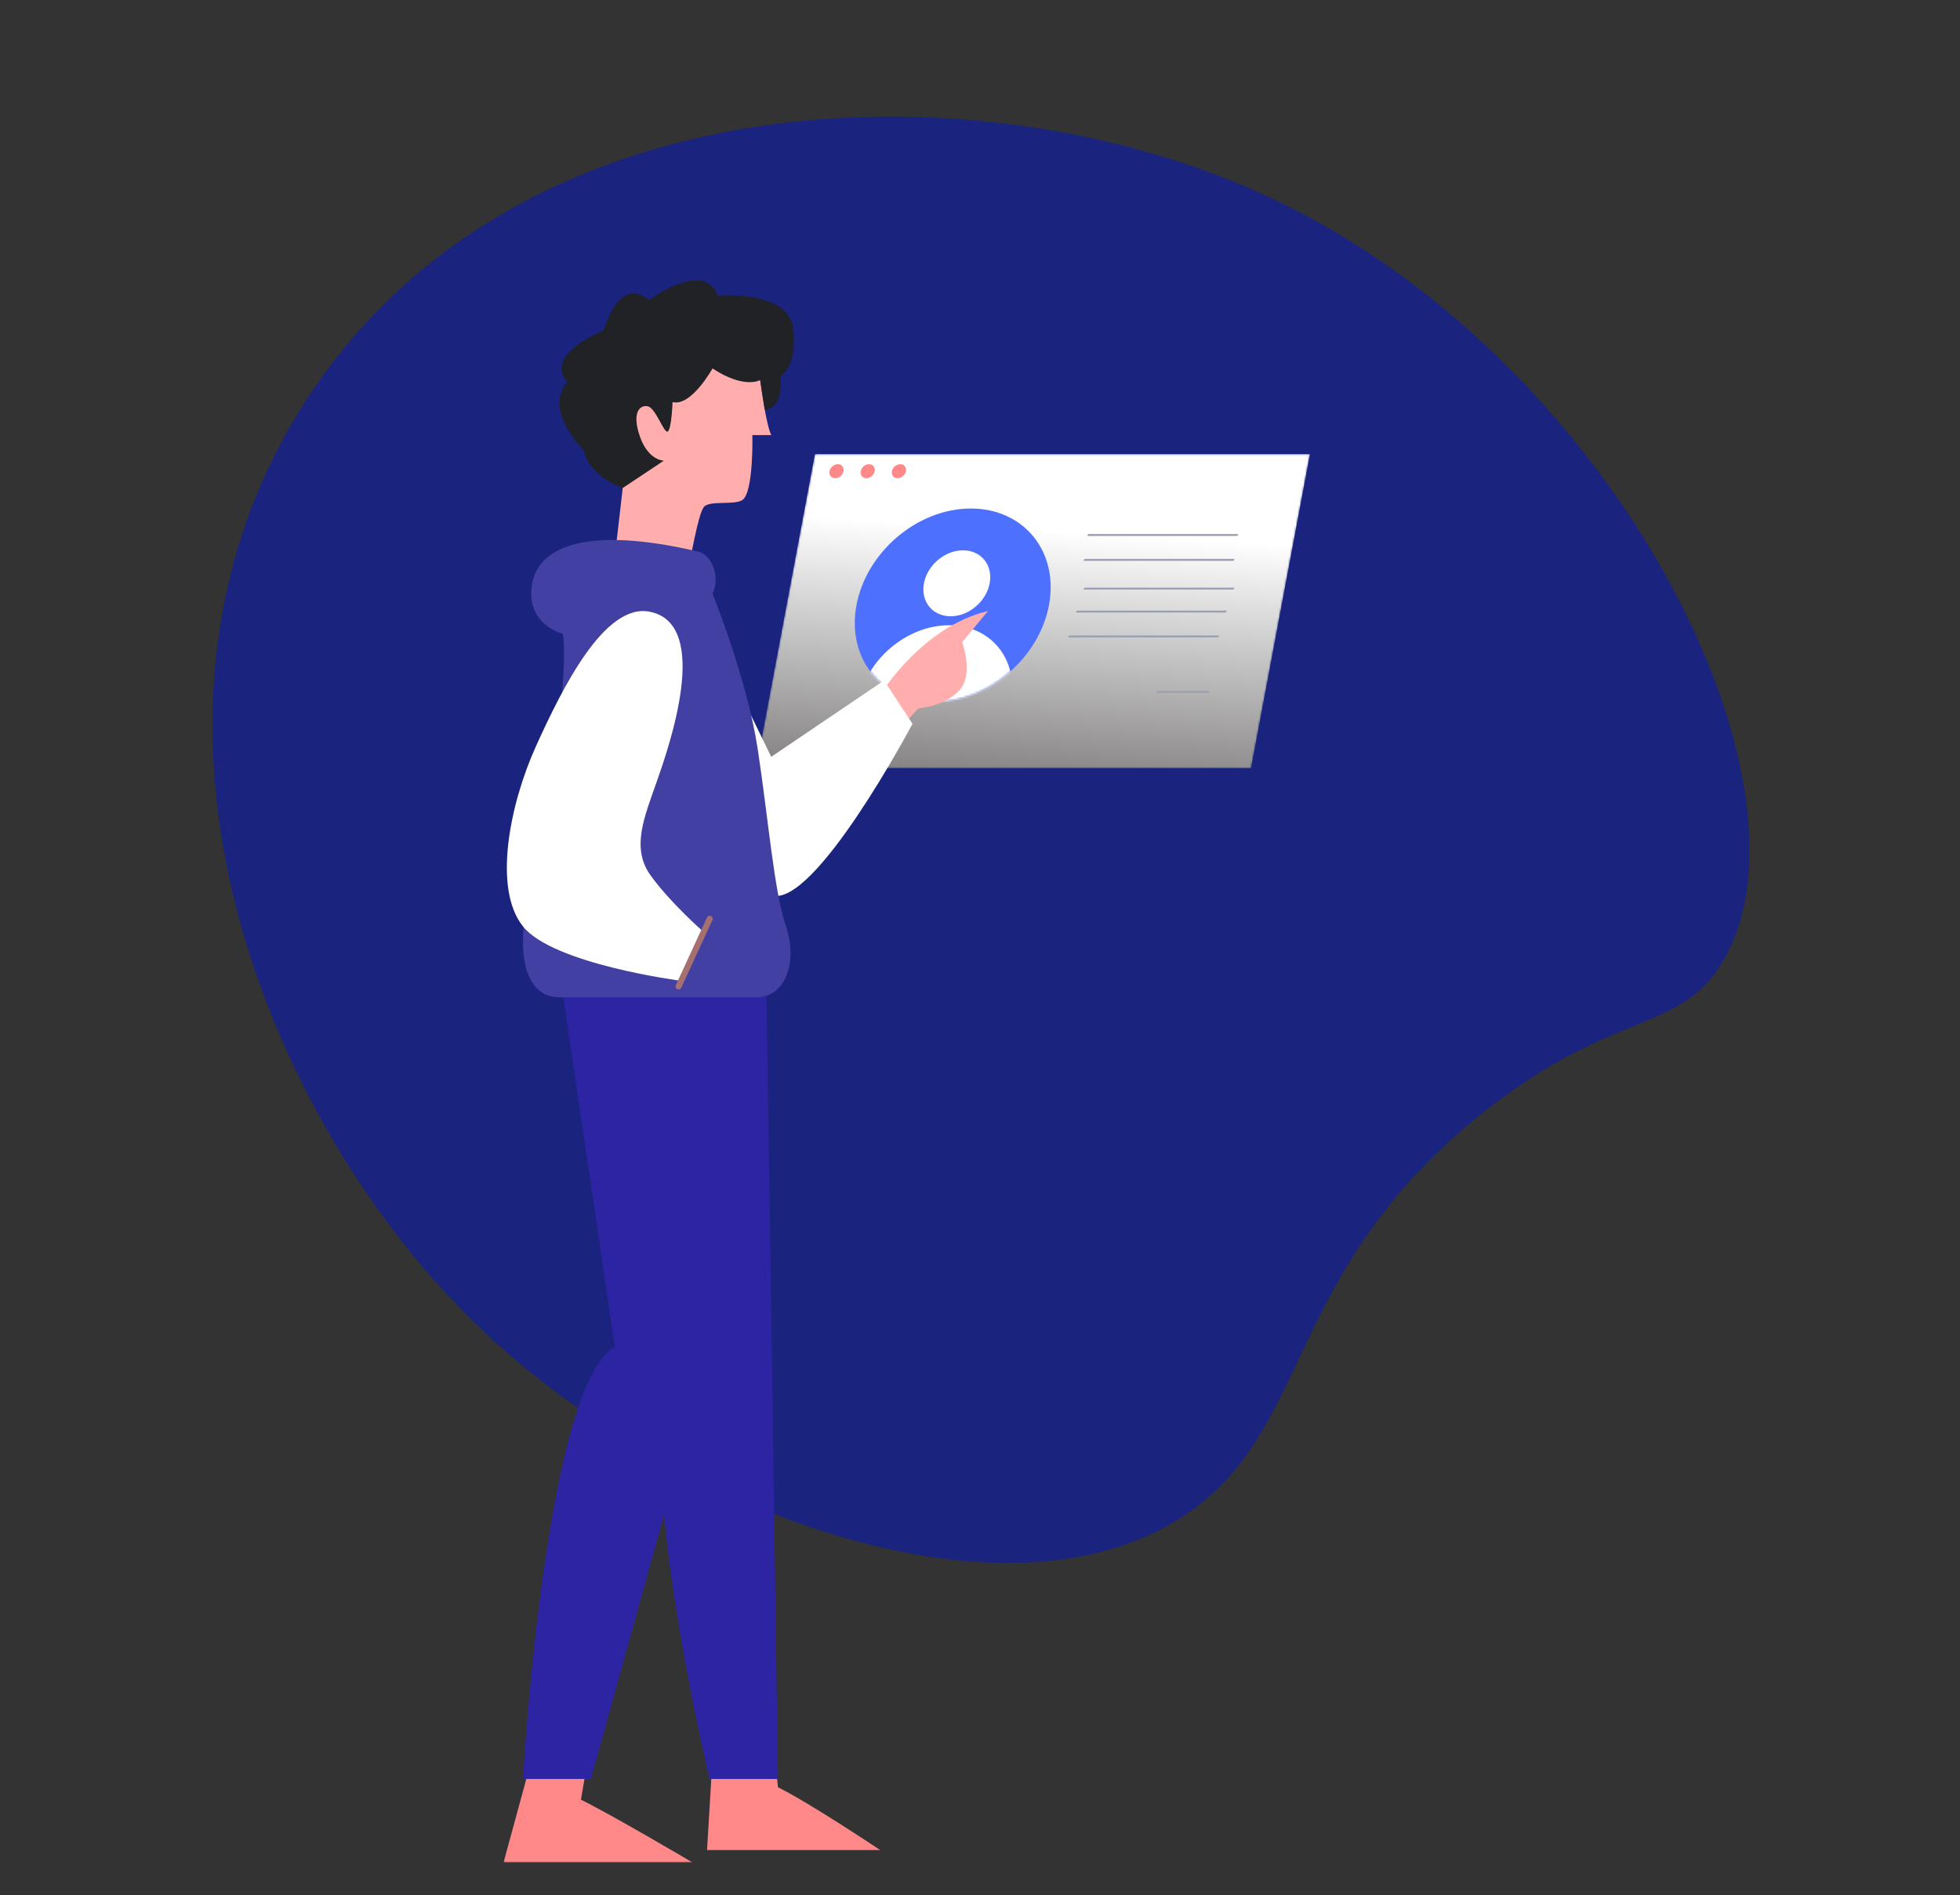 <?xml version="1.0" encoding="UTF-8"?>
<svg width="1024px" height="990px" viewBox="0 0 1024 990" version="1.1" xmlns="http://www.w3.org/2000/svg" xmlns:xlink="http://www.w3.org/1999/xlink">
    <rect x="0" y="0" width="1024" height="990" fill="#333333" stroke="none"/>
    <!-- Generator: Sketch 51.3 (57544) - http://www.bohemiancoding.com/sketch -->
    <title>landing-image</title>
    <desc>Created with Sketch.</desc>
    <defs>
        <polygon id="path-1" points="0 0.17 803 0.17 803 975.972 0 975.972"></polygon>
        <polygon id="path-3" points="259.208 164.236 0.563 164.236 31.332 0.119 289.982 0.119"></polygon>
        <linearGradient x1="52.737%" y1="24.254%" x2="37.611%" y2="166.527%" id="linearGradient-5">
            <stop stop-color="#FFFFFF" offset="0%"></stop>
            <stop stop-color="#231F1F" offset="100%"></stop>
        </linearGradient>
        <path d="M101.93,50.673 C96.707,78.548 69.964,101.144 42.19,101.144 C14.417,101.144 -3.867,78.548 1.352,50.673 C6.57,22.798 33.318,0.202 61.092,0.202" id="path-6"></path>
        <path d="M101.93,50.673 C96.707,78.548 69.964,101.144 42.19,101.144 C14.417,101.144 -3.867,78.548 1.352,50.673 C6.57,22.798 33.318,0.202 61.092,0.202" id="path-8"></path>
        <polygon id="path-10" points="0.086 0.421 98.815 0.421 98.815 51.149 0.086 51.149"></polygon>
    </defs>
    <g id="landing-image" stroke="none" stroke-width="1" fill="none" fill-rule="evenodd">
        <g id="Image" transform="translate(111, -49)">
            <g id="Group-7">
                <g id="Group-3">
                    <mask id="mask-2" fill="white">
                        <use xlink:href="#path-1"></use>
                    </mask>
                    <g id="Clip-2"></g>
                    <path d="M138.225,741.293 C236.964,836.757 410.269,903.051 505.831,841.985 C575.646,797.369 558.249,713.982 664.218,629.937 C733.1,575.307 767.074,589.419 789.514,550.565 C843.098,457.78 731.604,234.822 550.745,151.353 C399.589,81.587 154.448,88.247 46.028,262.706 C-55.753,426.482 27.518,634.262 138.225,741.293 Z" id="Fill-1" fill="#1A237E" mask="url(#mask-2)"></path>
                </g>
                <g id="Group-6" transform="translate(283.416, 286.107)">
                    <mask id="mask-4" fill="white">
                        <use xlink:href="#path-3"></use>
                    </mask>
                    <g id="Clip-5"></g>
                    <polygon id="Fill-4" fill="url(#linearGradient-5)" mask="url(#mask-4)" points="259.208 164.236 0.563 164.236 31.332 0.119 289.982 0.119"></polygon>
                </g>
            </g>
            <polygon id="Fill-8" fill="#9A9FB3" points="457.622 328 457 329 535.378 329 536 328"></polygon>
            <polygon id="Fill-9" fill="#9A9FB3" points="455.627 341 455 342 533.373 342 534 341"></polygon>
            <polygon id="Fill-10" fill="#9A9FB3" points="455.627 356 455 357 533.373 357 534 356"></polygon>
            <polygon id="Fill-11" fill="#9A9FB3" points="451.627 368 451 369 529.373 369 530 368"></polygon>
            <polygon id="Fill-12" fill="#9A9FB3" points="447.622 381 447 382 525.378 382 526 381"></polygon>
            <polygon id="Fill-13" fill="#9A9FB3" points="493.654 410 493 411 520.341 411 521 410"></polygon>
            <g id="Group-61" transform="translate(152, 195)">
                <path d="M177.683,100.172 C177.303,102.193 175.362,103.834 173.348,103.834 C171.329,103.834 170.002,102.193 170.382,100.172 C170.762,98.15 172.703,96.51 174.722,96.51 C176.736,96.51 178.059,98.15 177.683,100.172" id="Fill-14" fill="#FF8888"></path>
                <path d="M193.983,100.172 C193.607,102.193 191.662,103.834 189.652,103.834 C187.633,103.834 186.306,102.193 186.686,100.172 C187.061,98.15 189.007,96.51 191.021,96.51 C193.035,96.51 194.363,98.15 193.983,100.172" id="Fill-16" fill="#FF8888"></path>
                <path d="M210.286,100.172 C209.907,102.193 207.966,103.834 205.951,103.834 C203.933,103.834 202.605,102.193 202.985,100.172 C203.365,98.15 205.306,96.51 207.325,96.51 C209.339,96.51 210.666,98.15 210.286,100.172" id="Fill-18" fill="#FF8888"></path>
                <g id="Group-29" transform="translate(183.112, 119.458)">
                    <path d="M101.93,50.673 C96.707,78.548 69.964,101.144 42.19,101.144 C14.417,101.144 -3.867,78.548 1.352,50.673 C6.57,22.798 33.318,0.202 61.092,0.202 C88.865,0.202 107.149,22.798 101.93,50.673" id="Fill-20" fill="#4D70FF"></path>
                    <g id="Group-28">
                        <g id="Group-24">
                            <mask id="mask-7" fill="white">
                                <use xlink:href="#path-6"></use>
                            </mask>
                            <g id="Clip-23"></g>
                            <path d="M70.941,39.269 C69.16,48.785 60.028,56.499 50.552,56.499 C41.071,56.499 34.827,48.785 36.608,39.269 C38.393,29.754 47.521,22.04 57.002,22.04 C66.482,22.04 72.726,29.754 70.941,39.269" id="Fill-22" fill="#FFFFFF" mask="url(#mask-7)"></path>
                        </g>
                        <g id="Group-27">
                            <mask id="mask-9" fill="white">
                                <use xlink:href="#path-8"></use>
                            </mask>
                            <g id="Clip-26"></g>
                            <path d="M82.001,101.145 C77.867,123.213 56.695,141.104 34.708,141.104 C12.721,141.104 -1.754,123.213 2.375,101.145 C6.513,79.078 27.685,61.191 49.673,61.191 C71.655,61.191 86.13,79.078 82.001,101.145" id="Fill-25" fill="#FFFFFF" mask="url(#mask-9)"></path>
                        </g>
                    </g>
                </g>
                <path d="M109.423,769.8 L106.392,820.533 L196.868,820.533 C196.868,820.533 159.966,795.842 143.459,787.723 L141.6,769.8 L109.423,769.8 Z" id="Fill-30" fill="#FF8888"></path>
                <path d="M137.391,366.401 L143.456,783.392 L107.736,783.392 C107.736,783.392 68.289,620.042 87.68,572.356 L53.273,366.401 L137.391,366.401 Z" id="Fill-32" fill="#2D24A3"></path>
                <g id="Group-38" transform="translate(0, 775.867)">
                    <mask id="mask-11" fill="white">
                        <use xlink:href="#path-10"></use>
                    </mask>
                    <g id="Clip-37"></g>
                    <path d="M13.902,0.421 L0.086,51.15 L98.815,51.15 C98.815,51.15 57.034,26.463 40.522,18.345 L43.557,0.421 L13.902,0.421 Z" id="Fill-36" fill="#FF8888" mask="url(#mask-11)"></path>
                </g>
                <path d="M139.925,361.326 L104.745,570.327 L45.696,783.389 L10.227,783.389 C10.227,783.389 21.598,578.877 58.202,557.568 L29.294,361.326 L139.925,361.326 Z" id="Fill-39" fill="#2D24A3"></path>
                <path d="M196.871,216.92 C196.871,216.92 218.771,181.294 253.141,173.235 L239.664,189.527 C239.664,189.527 246.068,206.435 237.979,214.894 C229.895,223.343 216.752,224.023 216.752,224.023 L207.652,234.168 L196.871,216.92 Z" id="Fill-43" fill="#FFADAD"></path>
                <path d="M109.937,187.836 L139.926,249.384 L198.893,209.481 L213.72,232.141 C213.72,232.141 162.499,328.861 139.926,321.757 C117.348,314.659 97.806,263.591 97.806,263.591 L109.937,187.836 Z" id="Fill-45" fill="#FFFFFF"></path>
                <path d="M132.848,42.244 C132.848,42.244 136.369,73.708 139.926,81.303 L130.07,81.303 C130.07,81.303 130.83,111.489 124.759,115.293 C120.42,118.017 107.73,115.293 104.745,118.844 C101.765,122.396 97.467,147.505 97.467,147.505 L58.294,144.206 L62.341,108.952 C62.341,108.952 40.354,82.575 46.923,50.106 C53.492,17.641 127.035,12.063 132.848,42.244" id="Fill-49" fill="#FFADAD"></path>
                <path d="M134.145,52.56 C134.145,52.56 125.941,57.462 109.26,46.472 C109.26,46.472 98.14,66.596 88.371,64.055 C88.371,64.055 87.868,78.431 85.84,79.447 C83.821,80.458 79.61,67.101 75.398,66.256 C71.186,65.411 66.97,69.637 71.351,82.148 C75.732,94.664 83.821,94.664 83.821,94.664 L62.338,108.953 C62.338,108.953 45.404,103.458 42.04,89.422 C42.04,89.422 20.474,68.282 33.447,53.405 C33.447,53.405 19.123,41.229 52.482,26.518 C52.482,26.518 60.319,-2.653 75.989,10.791 C75.989,10.791 104.746,-10.767 111.956,8.425 C111.956,8.425 149.023,5.378 151.385,25.502 C153.738,45.626 144.811,50.529 144.811,50.529 C144.811,50.529 146.844,67.101 136.567,68.112 L134.145,52.56 Z" id="Fill-53" fill="#212226"></path>
                <path d="M31.086,185.13 C31.086,185.13 11.539,180.393 14.913,159.428 C18.282,138.459 45.694,128.99 101.85,142.181 C108.479,143.738 113.642,154.691 109.261,164.165 C109.261,164.165 127.289,208.636 132.846,245.158 C138.408,281.684 141.439,319.727 147.509,337.485 C153.57,355.238 148.516,375.027 131.839,375.027 L29.292,375.027 C9.017,375.027 6.384,346.614 14.524,317.195 C22.663,287.772 34.456,206.27 31.086,185.13" id="Fill-55" fill="#4340A3"></path>
                <path d="M76.744,173.631 C108.802,180.476 86.49,244.143 80.099,262.406 C73.713,280.669 66.636,296.902 76.744,311.104 C86.852,325.31 104.746,341.037 104.746,341.037 L92.812,366.403 C92.812,366.403 26.095,357.779 10.228,337.991 C-5.643,318.207 3.348,273.952 17.104,243.637 C30.861,213.323 52.99,168.558 76.744,173.631" id="Fill-57" fill="#FFFFFF"></path>
                <path d="M90.848,370.785 C90.056,370.422 89.713,369.484 90.079,368.69 L106.353,333.348 C106.715,332.554 107.649,332.209 108.441,332.577 C109.228,332.94 109.571,333.877 109.21,334.672 L92.936,370.013 C92.569,370.808 91.635,371.152 90.848,370.785" id="Fill-59" fill="#A67070"></path>
            </g>
        </g>
    </g>
</svg>
